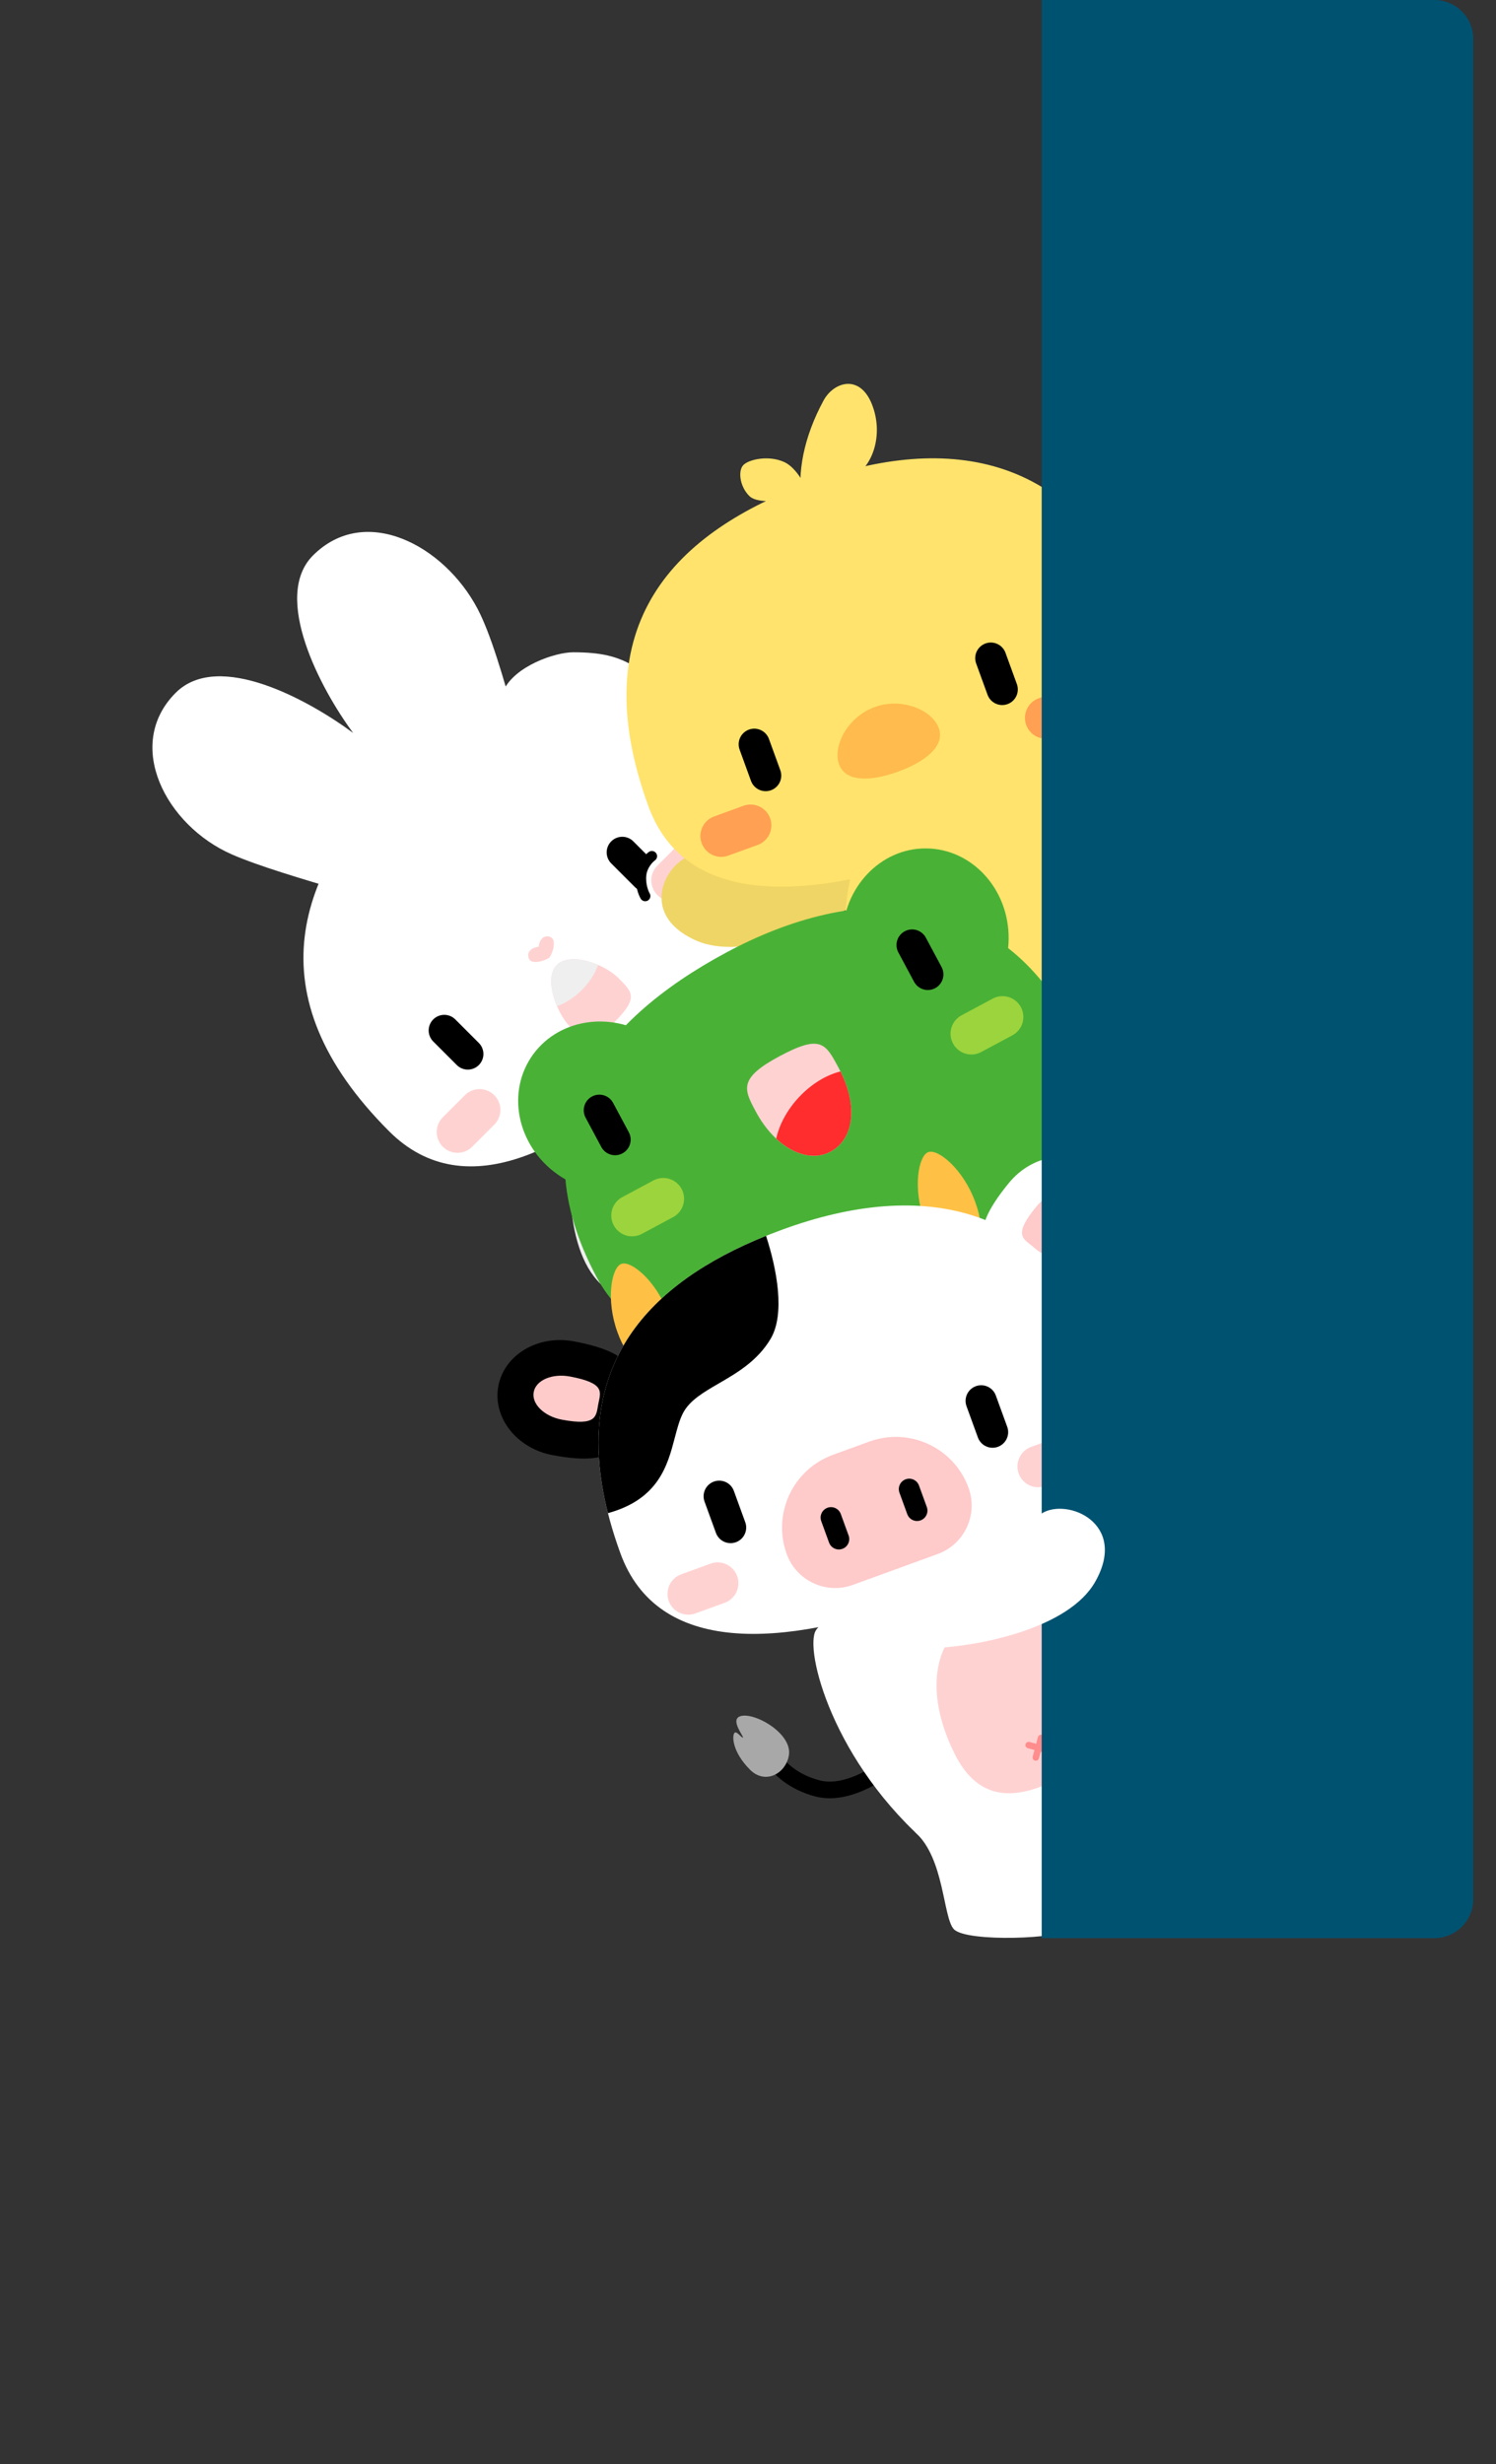 <svg width="461" height="759" viewBox="0 0 461 759" fill="none" xmlns="http://www.w3.org/2000/svg">
<rect x="0" y="0" width="461" height="759" fill="#333333" stroke="none"/>
<g clip-path="url(#clip0_1471_160)">
<path d="M185.057 395.479C173.142 383.965 174.958 356.399 177.356 344.054C178.361 343.049 181.16 341.024 184.316 340.963C188.26 340.887 206.768 375.979 209.554 384.796C212.341 393.613 199.952 409.87 185.057 395.479Z" fill="#EFEFEF"/>
<path d="M244.97 413.76C240.389 415.682 219.51 401.134 211.333 391.674L247.548 365.429C255.346 371.944 269.984 386.496 269.569 389.161C269.049 392.492 250.695 411.357 244.97 413.76Z" fill="#EFEFEF"/>
<path d="M222.912 396.583C206.729 399.839 179.548 346.38 183.964 331.808C188.379 317.236 204.589 302.565 215.68 300.092C226.77 297.62 284.462 321.797 281.36 338.134C278.258 354.471 239.095 393.326 222.912 396.583Z" fill="white"/>
<path d="M298.081 360.653C300.003 356.073 285.456 335.194 275.996 327.017L249.75 363.231C256.265 371.03 270.817 385.668 273.482 385.252C276.813 384.733 295.678 366.379 298.081 360.653Z" fill="white"/>
<path d="M278.44 302.098C266.926 290.182 239.359 291.999 227.015 294.397C226.01 295.402 223.985 298.201 223.924 301.356C223.847 305.301 258.94 323.808 267.757 326.595C276.574 329.381 292.831 316.992 278.44 302.098Z" fill="white"/>
<path d="M213.48 378.575C225.573 390.668 238.828 383.221 251.597 370.452C264.366 357.684 271.812 344.428 259.72 332.335C243.822 316.438 224.473 317.791 211.704 330.559C198.935 343.328 197.583 362.677 213.48 378.575Z" fill="#F4F4F4"/>
<path d="M243.633 363.911C243.54 364.005 243.43 364.079 243.309 364.13C243.187 364.182 243.057 364.208 242.926 364.209L236.61 364.191C236.359 364.172 236.125 364.059 235.955 363.875C235.785 363.691 235.691 363.449 235.691 363.198C235.692 362.947 235.787 362.704 235.959 362.519C236.13 362.334 236.364 362.221 236.615 362.201L242.903 362.177C243.035 362.176 243.166 362.201 243.287 362.251C243.409 362.301 243.519 362.374 243.612 362.467C243.705 362.56 243.779 362.671 243.829 362.792C243.878 362.914 243.904 363.044 243.903 363.176C243.909 363.31 243.889 363.444 243.842 363.571C243.796 363.697 243.725 363.813 243.633 363.911Z" fill="#FFD2D2"/>
<path d="M240.517 367.026C240.425 367.119 240.316 367.193 240.196 367.244C240.075 367.294 239.946 367.321 239.815 367.321C239.684 367.322 239.554 367.296 239.433 367.246C239.312 367.196 239.202 367.123 239.109 367.03C239.016 366.938 238.943 366.827 238.893 366.706C238.843 366.585 238.817 366.455 238.818 366.324L238.818 360.075C238.817 359.944 238.843 359.814 238.892 359.693C238.942 359.571 239.016 359.461 239.108 359.369C239.201 359.276 239.311 359.203 239.432 359.153C239.554 359.103 239.684 359.077 239.815 359.078C240.077 359.079 240.328 359.183 240.514 359.369C240.699 359.554 240.804 359.806 240.805 360.068L240.805 366.331C240.804 366.592 240.701 366.841 240.517 367.026V367.026Z" fill="#FFD2D2"/>
<path d="M147.132 187.472C155.261 202.854 162.748 241.398 169.088 254.307L138.035 285.36C125.126 279.02 87.779 270.336 71.427 263.178C51.145 254.3 38.126 229.42 54.141 213.405C67.364 200.182 95.393 215.823 108.826 225.778C98.871 212.345 83.683 183.862 96.453 171.093C112.468 155.078 136.788 167.898 147.132 187.472Z" fill="white"/>
<path d="M119.906 348.466C143.566 372.126 177.356 354.027 208.889 322.494C240.422 290.961 257.376 265.035 215.384 223.043C197.837 205.495 193.344 200.925 176.597 200.925C171.148 200.925 158.646 205.092 155.12 212.785C153.197 220.158 136.341 223.684 123.21 236.815C91.677 268.348 77.643 306.203 119.906 348.466Z" fill="white"/>
<path d="M191.758 262.561L199.011 269.814" stroke="black" stroke-width="9.617" stroke-linecap="round"/>
<path d="M136.904 317.412L144.157 324.665" stroke="black" stroke-width="9.617" stroke-linecap="round"/>
<path d="M213.909 264.377L207.109 271.177" stroke="white" stroke-width="19.233" stroke-linecap="round"/>
<path d="M200.876 263.734C199.901 264.425 197.874 266.549 197.563 269.524C197.253 272.498 198.272 275.088 198.82 276.011" stroke="black" stroke-width="3.206" stroke-linecap="round"/>
<path d="M213.909 264.377L207.109 271.177" stroke="#FFD2D2" stroke-width="12.822" stroke-linecap="round"/>
<path d="M147.785 341.893L140.985 348.693" stroke="#FFD2D2" stroke-width="12.822" stroke-linecap="round"/>
<path d="M175.646 316.261C179.731 320.346 181.785 322.399 189.265 314.92C196.745 307.44 195.056 305.751 190.606 301.301C186.156 296.851 175.716 293.109 171.585 297.24C167.454 301.371 171.561 312.176 175.646 316.261Z" fill="#FFD2D2"/>
<path fill-rule="evenodd" clip-rule="evenodd" d="M184.31 297.218C179.66 295.2 174.278 294.544 171.583 297.24C168.924 299.898 169.678 305.321 171.641 309.937C174.273 308.981 176.942 307.294 179.29 304.946C181.662 302.574 183.359 299.875 184.31 297.218Z" fill="#EFEFEF"/>
<path d="M167.094 289.04C166.204 289.93 166.167 290.709 165.982 291.636C165.055 291.821 164.276 291.858 163.386 292.748C162.274 293.86 162.794 295.672 163.758 296.085C165.056 296.642 167.343 296.21 169.32 294.974C170.556 292.997 170.988 290.71 170.431 289.412C170.018 288.448 168.206 287.928 167.094 289.04Z" fill="#FFD2D2"/>
</g>
<g clip-path="url(#clip1_1471_160)">
<path d="M214.382 289.66C229.498 296.446 254.417 284.518 264.986 277.706C265.546 276.399 266.387 273.048 265.271 270.095C263.877 266.405 224.42 262.26 215.199 262.948C205.977 263.637 195.486 281.179 214.382 289.66Z" fill="#EFD565"/>
<path d="M286.969 360.5C282.006 360.306 269.231 338.298 265.818 326.268L309.731 317.786C314.046 326.987 321.162 346.362 319.659 348.601C317.781 351.401 293.174 360.742 286.969 360.5Z" fill="#EFD565"/>
<path d="M274.236 335.607C258.193 331.719 256.151 271.782 266.311 260.441C276.471 249.1 297.364 242.654 308.46 245.1C319.556 247.547 361.625 293.841 351.909 307.336C342.193 320.831 290.279 339.495 274.236 335.607Z" fill="#FFE36C"/>
<path d="M357.546 334.812C361.224 331.473 356.863 306.402 351.745 294.994L312.654 316.723C315.263 326.544 322.265 345.961 324.856 346.71C328.094 347.647 352.949 338.986 357.546 334.812Z" fill="#FFE36C"/>
<path d="M364.49 273.44C359.091 257.775 333.339 247.771 321.139 244.728C319.803 245.214 316.784 246.895 315.395 249.729C313.659 253.271 337.642 284.875 344.455 291.127C351.269 297.379 371.239 293.021 364.49 273.44Z" fill="#FFE36C"/>
<path d="M306.822 314.752C306.699 314.798 306.568 314.819 306.436 314.814C306.304 314.809 306.175 314.779 306.056 314.724L300.339 312.038C300.12 311.915 299.956 311.714 299.879 311.475C299.803 311.236 299.819 310.977 299.926 310.75C300.033 310.522 300.222 310.343 300.455 310.248C300.689 310.153 300.949 310.148 301.185 310.236L306.894 312.872C307.014 312.927 307.122 313.005 307.211 313.102C307.3 313.198 307.369 313.312 307.414 313.435C307.459 313.559 307.479 313.69 307.473 313.821C307.466 313.952 307.434 314.081 307.378 314.2C307.327 314.325 307.252 314.438 307.156 314.532C307.061 314.627 306.947 314.702 306.822 314.752Z" fill="#FFBB4D"/>
<path d="M302.682 316.259C302.56 316.304 302.429 316.325 302.299 316.32C302.168 316.315 302.04 316.284 301.921 316.229C301.802 316.175 301.695 316.097 301.606 316C301.518 315.904 301.449 315.791 301.404 315.667C301.359 315.544 301.339 315.413 301.345 315.282C301.351 315.151 301.383 315.023 301.439 314.904L304.08 309.241C304.135 309.121 304.212 309.014 304.309 308.926C304.405 308.837 304.518 308.768 304.642 308.723C304.765 308.679 304.896 308.659 305.027 308.665C305.158 308.671 305.286 308.702 305.405 308.758C305.642 308.87 305.826 309.071 305.915 309.317C306.005 309.564 305.994 309.836 305.883 310.074L303.237 315.751C303.126 315.986 302.927 316.169 302.682 316.259V316.259Z" fill="#FFBB4D"/>
<path d="M199.79 248.305C211.234 279.747 249.507 277.624 291.412 262.372C333.317 247.12 364.254 224.052 352.81 192.61C333.297 138.998 291.875 133.259 249.97 148.511C208.065 163.763 179.348 192.14 199.79 248.305Z" fill="#FFE36C"/>
<path d="M331.293 217.838L322.257 221.127" stroke="#FFA052" stroke-width="12.822" stroke-linecap="round"/>
<path d="M231.289 254.236L222.252 257.525" stroke="#FFA052" stroke-width="12.822" stroke-linecap="round"/>
<path d="M305.325 202.729L308.834 212.368" stroke="black" stroke-width="9.617" stroke-linecap="round"/>
<path d="M232.432 229.26L235.94 238.899" stroke="black" stroke-width="9.617" stroke-linecap="round"/>
<path d="M258.559 235.441C260.557 240.93 268.288 240.769 276.772 237.681C285.256 234.593 291.282 229.748 289.284 224.258C287.285 218.768 278.02 214.712 269.536 217.8C261.052 220.888 256.561 229.951 258.559 235.441Z" fill="#FFBB4D"/>
<path d="M253.763 123.402C247.574 134.833 245.632 145.832 247.09 154.67L262.548 147.101C268.913 143.985 272.416 133.87 268.675 124.501C264.933 115.133 256.911 117.589 253.763 123.402Z" fill="#FFE36C"/>
<path d="M241.638 142.313C245.495 144.055 248.418 149.848 249.397 152.527C243.7 154.024 233.834 155.695 230.89 152.769C227.947 149.843 227.385 145.078 229.023 143.297C230.662 141.516 236.817 140.134 241.638 142.313Z" fill="#FFE36C"/>
</g>
<g clip-path="url(#clip2_1471_160)">
<ellipse cx="25.626" cy="27.615" rx="25.626" ry="27.615" transform="matrix(-1 -0.009 -0.009 1 311.066 261.57)" fill="#49B236"/>
<ellipse cx="186.713" cy="340.895" rx="25.626" ry="27.615" transform="rotate(-56.866 186.713 340.895)" fill="#49B236"/>
<path d="M236.742 456.817C228.669 442.348 238.387 416.487 244.255 405.365C245.508 404.694 248.773 403.565 251.811 404.42C255.609 405.489 263.167 444.435 263.283 453.682C263.398 462.929 246.834 474.904 236.742 456.817Z" fill="#4B9B3A"/>
<path d="M288.8 491.658C283.859 492.172 268.084 472.204 262.995 460.782L305.256 446.141C310.835 454.635 320.634 472.801 319.466 475.231C318.004 478.269 294.976 491.015 288.8 491.658Z" fill="#4B9B3A"/>
<path d="M272.659 468.83C256.226 467.263 245.682 408.225 254.126 395.555C262.569 382.884 282.333 373.533 293.664 374.376C304.995 375.219 353.22 415.06 345.522 429.8C337.824 444.539 289.092 470.396 272.659 468.83Z" fill="#49B236"/>
<path d="M355.008 456.193C358.173 452.365 350.292 428.169 343.603 417.605L307.999 444.672C311.978 454.023 321.671 472.246 324.342 472.62C327.681 473.087 351.051 460.978 355.008 456.193Z" fill="#49B236"/>
<path d="M353.155 394.461C345.583 379.723 318.67 373.483 306.161 372.205C304.907 372.876 302.158 374.97 301.187 377.972C299.972 381.726 328.206 409.598 335.839 414.817C343.473 420.036 362.62 412.883 353.155 394.461Z" fill="#49B236"/>
<path d="M267.479 446.313C276.655 463.444 291.763 460.647 307.681 452.12C323.599 443.593 334.299 432.567 325.122 415.436C313.059 392.915 293.327 387.08 277.409 395.607C261.491 404.133 255.416 423.793 267.479 446.313Z" fill="#9CD43D"/>
<path d="M301.948 443.553C301.832 443.615 301.705 443.655 301.574 443.669C301.444 443.683 301.311 443.671 301.185 443.634L295.145 441.788C294.91 441.697 294.719 441.522 294.609 441.296C294.5 441.071 294.479 440.812 294.553 440.572C294.626 440.331 294.788 440.127 295.005 439.999C295.223 439.872 295.48 439.831 295.726 439.884L301.752 441.681C301.878 441.719 301.996 441.781 302.098 441.864C302.2 441.947 302.284 442.049 302.346 442.165C302.408 442.281 302.447 442.408 302.459 442.538C302.472 442.669 302.458 442.802 302.419 442.927C302.387 443.058 302.328 443.18 302.247 443.288C302.166 443.395 302.065 443.485 301.948 443.553Z" fill="#49B236"/>
<path d="M298.064 445.633C297.949 445.695 297.823 445.734 297.693 445.748C297.563 445.761 297.432 445.749 297.307 445.712C297.181 445.674 297.064 445.613 296.963 445.53C296.861 445.447 296.777 445.345 296.715 445.229C296.653 445.114 296.615 444.987 296.602 444.856C296.589 444.726 296.603 444.594 296.641 444.469L298.449 438.487C298.487 438.361 298.549 438.244 298.632 438.143C298.714 438.041 298.817 437.957 298.932 437.895C299.048 437.833 299.174 437.795 299.305 437.782C299.435 437.769 299.567 437.783 299.692 437.821C299.943 437.898 300.153 438.071 300.277 438.302C300.401 438.533 300.429 438.804 300.353 439.056L298.541 445.051C298.465 445.3 298.293 445.509 298.064 445.633V445.633Z" fill="#49B236"/>
<path d="M183.919 393.513C199.886 423.32 238.033 415.607 277.962 394.218C317.891 372.83 345.69 345.219 329.724 315.412C306.788 272.593 263.855 271.954 223.926 293.342C183.997 314.73 159.167 347.304 183.919 393.513Z" fill="#49B236"/>
<path d="M281.067 291.102L285.91 300.144" stroke="black" stroke-width="9.617" stroke-linecap="round"/>
<path d="M184.69 341.996L189.534 351.038" stroke="black" stroke-width="9.617" stroke-linecap="round"/>
<path d="M308.937 313.262L299.329 318.408" stroke="#9CD43D" stroke-width="12.822" stroke-linecap="round"/>
<path d="M204.386 369.266L194.779 374.412" stroke="#9CD43D" stroke-width="12.822" stroke-linecap="round"/>
<path d="M232.904 342.396C229.267 335.606 227.438 332.192 240.154 325.381C252.869 318.57 254.373 321.377 258.335 328.774C264.827 340.893 262.918 351.006 255.895 354.768C248.873 358.53 238.942 353.668 232.904 342.396Z" fill="#FFD2D2"/>
<path fill-rule="evenodd" clip-rule="evenodd" d="M258.985 330.036C264.686 341.591 262.672 351.137 255.895 354.767C250.974 357.402 244.627 355.805 239.191 350.736C240.111 346.545 242.415 342.104 245.985 338.209C249.878 333.961 254.551 331.155 258.985 330.036Z" fill="#FF2D2D"/>
</g>
<g clip-path="url(#clip3_1471_160)">
<path d="M284.855 375.94C288.514 385.993 292.042 384.777 296.368 383.202C300.693 381.628 304.178 380.292 300.519 370.239C296.86 360.187 289.094 353.784 286.062 354.888C283.03 355.991 281.196 365.888 284.855 375.94Z" fill="#FFC145"/>
<path d="M190.273 410.364C193.932 420.417 197.46 419.2 201.786 417.626C206.111 416.052 209.596 414.716 205.937 404.663C202.278 394.61 194.511 388.208 191.48 389.311C188.448 390.415 186.614 400.311 190.273 410.364Z" fill="#FFC145"/>
<path d="M310.918 364.365C296.608 381.797 304.201 385.127 311.811 391.374C319.421 397.621 324.457 404.066 338.476 386.988C345.593 378.319 345.193 366.227 337.583 359.98C329.973 353.732 318.035 355.696 310.918 364.365Z" fill="white"/>
<path d="M176.811 413.176C198.977 417.331 195.302 424.763 193.488 434.44C191.674 444.117 191.958 452.291 170.242 448.22C159.217 446.154 151.751 436.634 153.565 426.956C155.379 417.279 165.787 411.109 176.811 413.176Z" fill="black"/>
<path d="M175.657 424.014C186.705 426.085 185.048 428.855 184.36 432.527C183.672 436.199 183.988 439.339 173.165 437.31C167.67 436.28 163.774 432.469 164.462 428.797C165.15 425.125 170.163 422.984 175.657 424.014Z" fill="#FFCACA"/>
<path d="M319.309 371.73C312.177 380.418 315.227 381.476 318.115 383.846C321.002 386.216 322.778 388.826 329.765 380.314C333.312 375.993 333.847 370.569 330.96 368.198C328.072 365.828 322.856 367.409 319.309 371.73Z" fill="#FFCACA"/>
<path d="M191.177 478.457C202.621 509.899 240.894 507.777 282.799 492.524C324.704 477.272 355.641 454.205 344.197 422.763C324.684 369.151 283.262 363.411 241.357 378.663C199.452 393.915 170.735 422.293 191.177 478.457Z" fill="white"/>
<path fill-rule="evenodd" clip-rule="evenodd" d="M236.062 380.691C239.362 390.852 242.055 404.773 237.419 412.487C233.341 419.27 227.104 422.89 221.53 426.125C216.766 428.889 212.488 431.373 210.457 435.309C209.378 437.401 208.694 440.007 207.953 442.83C205.722 451.335 202.974 461.809 187.342 466.099C175.746 420.267 200.189 395.141 236.062 380.691Z" fill="black"/>
<path d="M302.353 431.51L305.861 441.149" stroke="black" stroke-width="9.617" stroke-linecap="round"/>
<path d="M221.626 460.893L225.134 470.532" stroke="black" stroke-width="9.617" stroke-linecap="round"/>
<path d="M298.461 458.305C293.956 445.928 280.27 439.546 267.893 444.051L256.688 448.13C244.31 452.635 237.929 466.32 242.434 478.698V478.698C245.437 486.949 254.561 491.203 262.812 488.2L288.958 478.684C297.209 475.681 301.464 466.557 298.461 458.305V458.305Z" fill="#FFCACA"/>
<path d="M280.178 458.684L282.59 465.31" stroke="black" stroke-width="6.411" stroke-linecap="round"/>
<path d="M256.08 467.455L258.492 474.082" stroke="black" stroke-width="6.411" stroke-linecap="round"/>
<path d="M328.978 448.426L319.941 451.715" stroke="#FFD2D2" stroke-width="12.822" stroke-linecap="round"/>
<path d="M221.138 487.676L212.102 490.965" stroke="#FFD2D2" stroke-width="12.822" stroke-linecap="round"/>
<path d="M272.445 544.746C268.908 547.635 259.874 552.914 252.027 550.917C244.18 548.92 239.867 544.296 238.691 542.234" stroke="black" stroke-width="5.129"/>
<path d="M243.086 540.777C242.051 546.476 235.727 549.732 231.128 545.134C225.582 539.588 225.534 534.581 226.361 533.755C227.015 533.102 228.494 535.374 228.93 535.222C229.366 535.07 225.005 529.921 227.937 528.72C232.027 527.043 244.34 533.866 243.086 540.777Z" fill="#A8A8A8"/>
<path d="M350.982 551.928C349.732 546.325 313.595 480.018 307.42 478.202C301.244 476.386 254.083 495.24 251.143 502.752C248.203 510.264 258.109 546.158 290.165 571.482C325.886 599.702 352.232 557.532 350.982 551.928Z" fill="white"/>
<path d="M293.923 594.242C290.554 590.592 291.038 572.445 282.063 564.431L329.426 554.777C334.32 563.683 330.782 591.911 329.426 594.242C327.73 597.156 297.769 598.409 293.923 594.242Z" fill="white"/>
<path d="M294.138 540.17C301.739 555.49 313.534 554.223 325.831 548.121C338.128 542.02 346.272 533.394 338.67 518.074C328.678 497.935 313.053 491.481 300.755 497.583C288.458 503.685 284.146 520.03 294.138 540.17Z" fill="#FFD2D2"/>
<path d="M323.505 540.033C323.391 540.1 323.265 540.143 323.135 540.162C323.005 540.18 322.872 540.172 322.745 540.139L316.649 538.486C316.411 538.403 316.215 538.234 316.098 538.012C315.981 537.79 315.953 537.532 316.018 537.29C316.084 537.047 316.239 536.837 316.452 536.703C316.666 536.569 316.921 536.52 317.169 536.565L323.249 538.17C323.376 538.203 323.496 538.261 323.601 538.341C323.705 538.42 323.793 538.52 323.859 538.634C323.924 538.747 323.967 538.873 323.983 539.004C324 539.134 323.991 539.267 323.956 539.394C323.927 539.525 323.873 539.649 323.795 539.759C323.718 539.869 323.619 539.962 323.505 540.033Z" fill="#FF8D8D"/>
<path d="M319.689 542.236C319.576 542.302 319.452 542.345 319.322 542.363C319.193 542.381 319.061 542.373 318.935 542.339C318.808 542.306 318.689 542.248 318.585 542.168C318.481 542.089 318.393 541.989 318.328 541.876C318.262 541.762 318.22 541.637 318.203 541.507C318.186 541.377 318.195 541.245 318.229 541.118L319.847 535.082C319.88 534.955 319.938 534.836 320.018 534.732C320.097 534.628 320.197 534.54 320.31 534.475C320.424 534.409 320.549 534.367 320.679 534.35C320.809 534.333 320.941 534.342 321.068 534.377C321.321 534.446 321.537 534.612 321.668 534.839C321.799 535.066 321.835 535.336 321.768 535.589L320.147 541.639C320.079 541.891 319.914 542.105 319.689 542.236V542.236Z" fill="#FF8D8D"/>
</g>
<path d="M454 12C454 5.373 448.628 0 442 0H321V597H442C448.628 597 454 591.627 454 585V12Z" fill="#005271"/>
<path d="M337.508 487.215C329.344 501.634 302.2 506.775 289.649 507.543C288.424 506.822 285.763 504.619 284.914 501.579C283.853 497.78 313.195 471.077 321.034 466.172C328.873 461.267 347.714 469.193 337.508 487.215Z" fill="white"/>
<defs>
<clipPath id="clip0_1471_160">
<rect width="209" height="292.344" fill="white" transform="matrix(-0.707 0.707 0.707 0.707 147.785 113.414)"/>
</clipPath>
<clipPath id="clip1_1471_160">
<rect width="194.896" height="258.365" fill="white" transform="matrix(-0.94 0.342 0.342 0.94 329.61 82)"/>
</clipPath>
<clipPath id="clip2_1471_160">
<rect width="180.15" height="236.567" fill="white" transform="matrix(-0.881 0.472 0.472 0.881 294.731 236.506)"/>
</clipPath>
<clipPath id="clip3_1471_160">
<rect width="201.948" height="384.793" fill="white" transform="matrix(-0.94 0.342 0.342 0.94 329.323 327.543)"/>
</clipPath>
</defs>
</svg>
